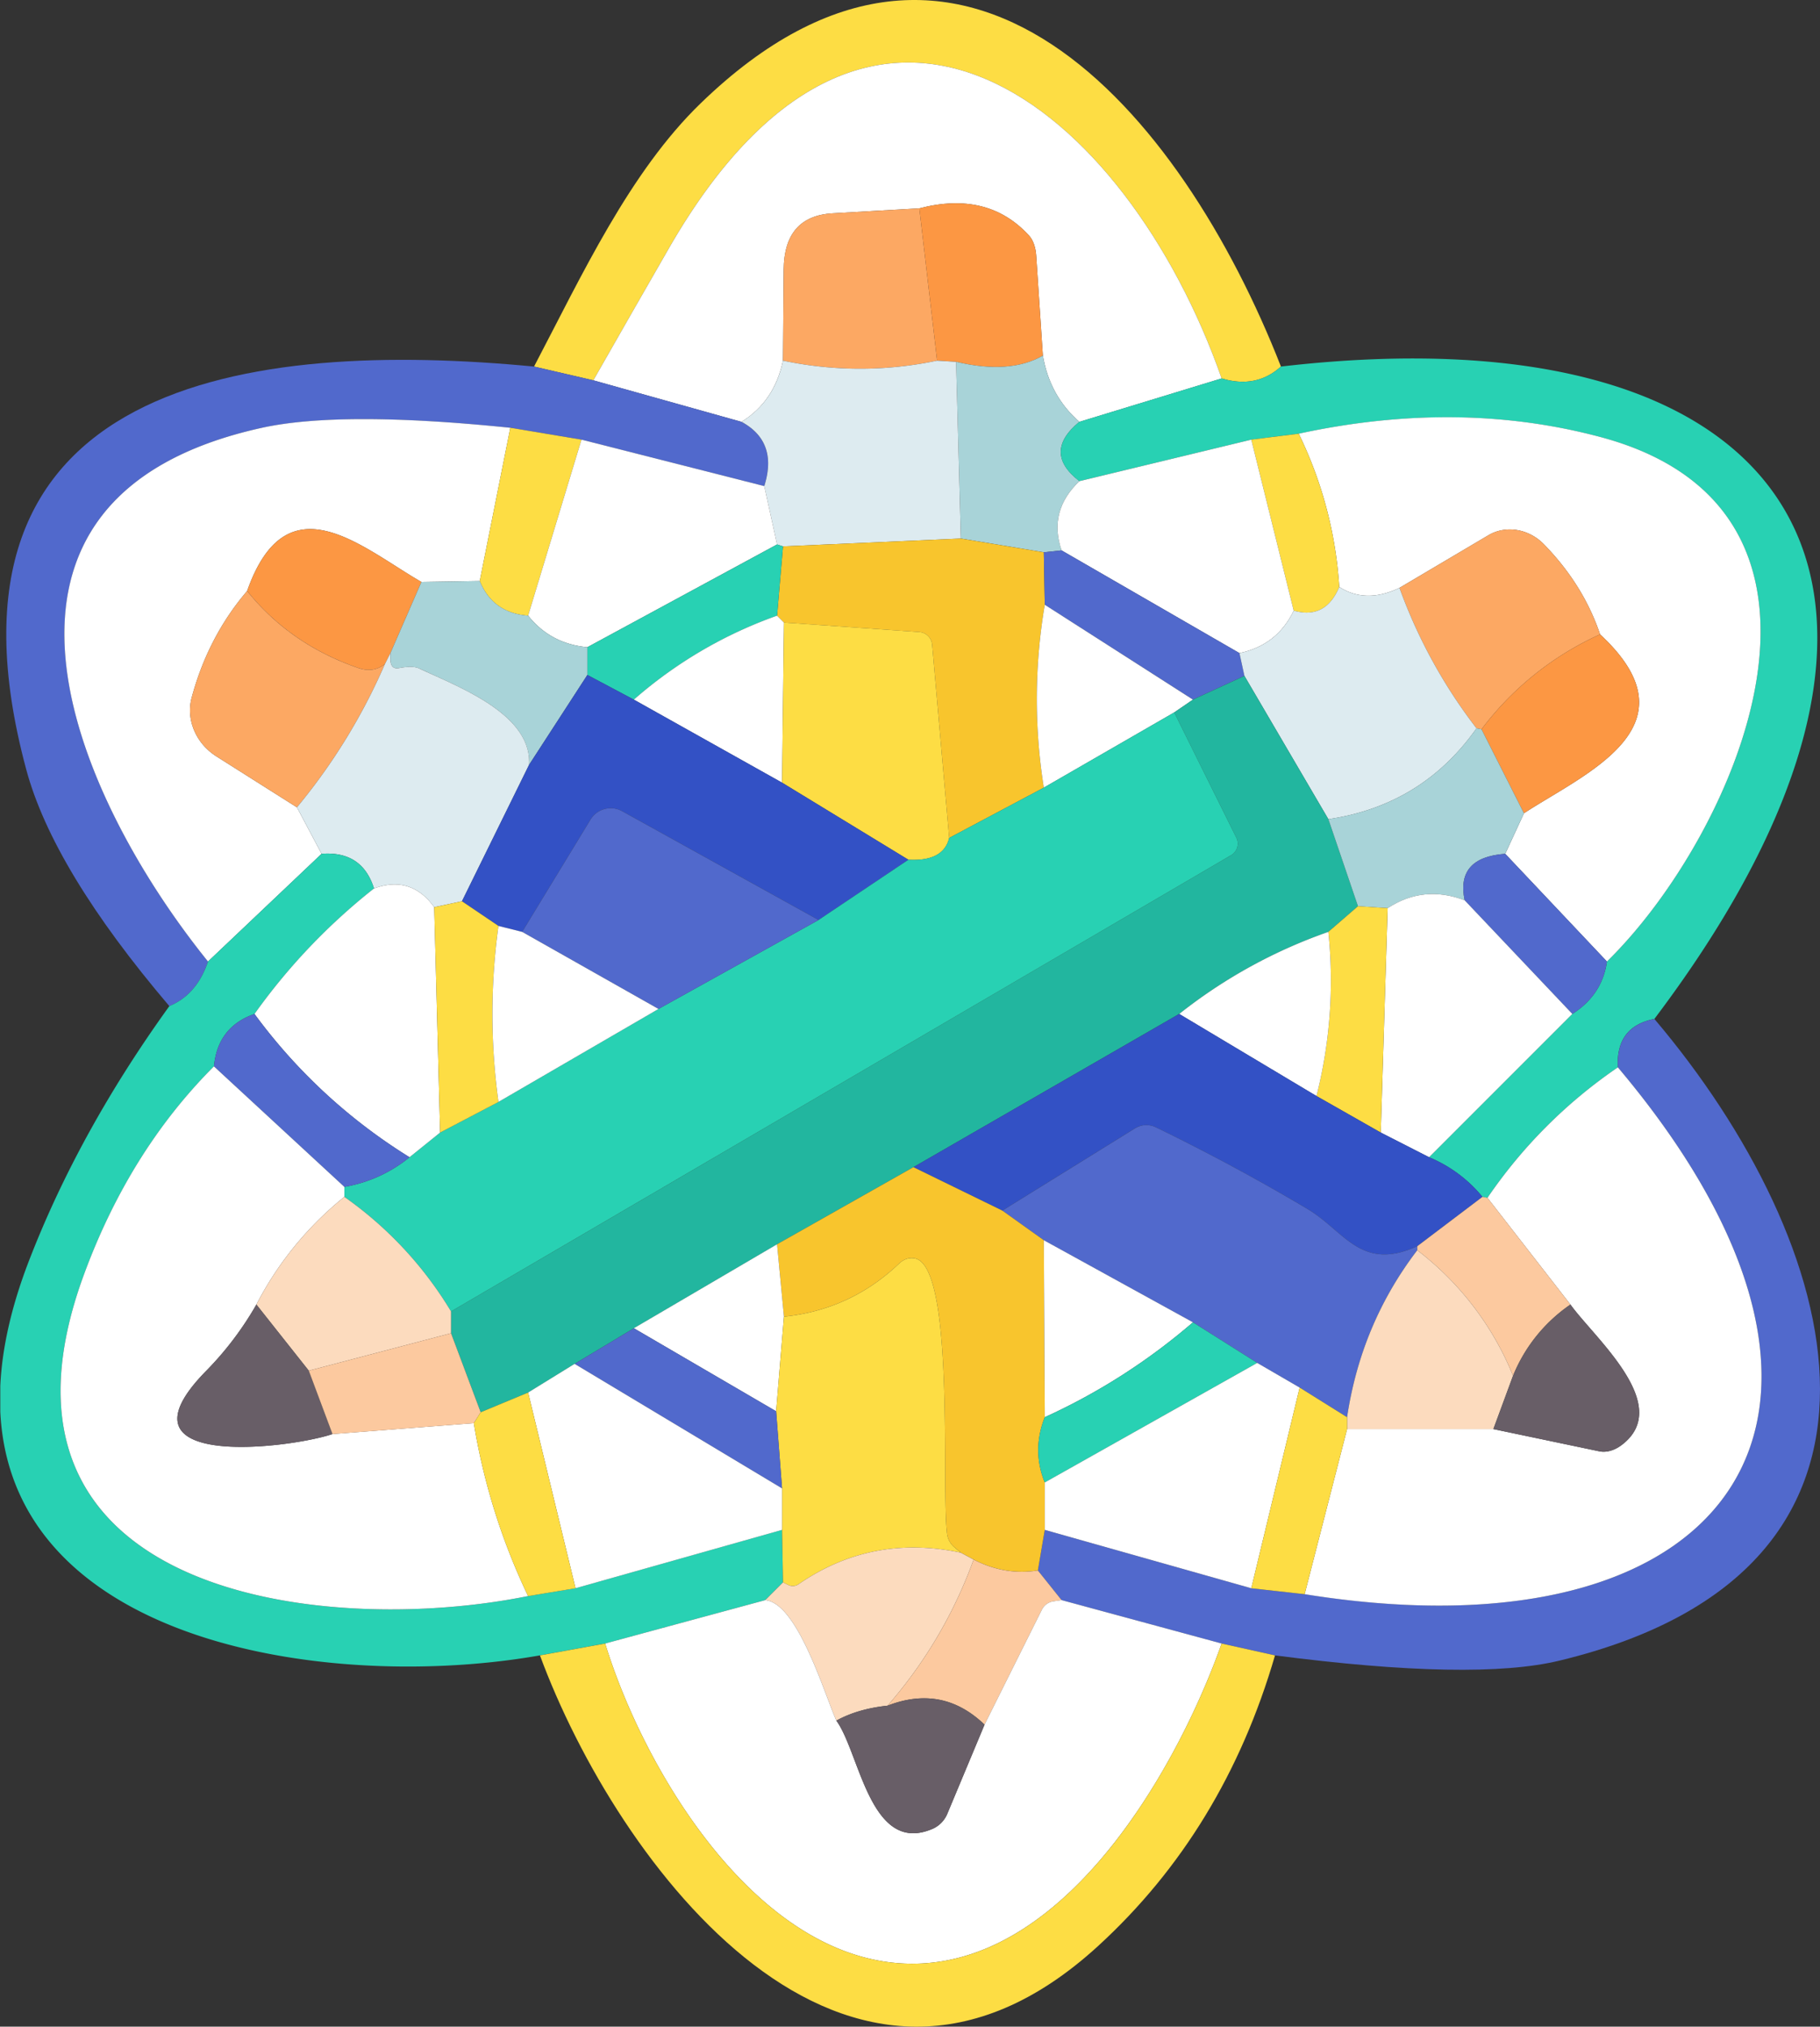 <svg viewBox="0 0 1395.59 1553.31" xmlns:xlink="http://www.w3.org/1999/xlink" xmlns="http://www.w3.org/2000/svg" id="图层_1"><rect x="0" y="0" width="1395.59" height="1553.31" fill="#333333" stroke="none"/><defs><style>.cls-1{fill:none;}.cls-2{clip-path:url(#clip-path);}.cls-3{fill:#fddd44;}.cls-4{fill:#fff;}.cls-5{fill:#fca863;}.cls-6{fill:#fc9743;}.cls-7{fill:#5169cc;}.cls-8{fill:#a8d3d8;}.cls-9{fill:#ddebf0;}.cls-10{fill:#28d1b3;}.cls-11{fill:#f8c52d;}.cls-12{fill:#3351c5;}.cls-13{fill:#22b69f;}.cls-14{fill:#fcdbbe;}.cls-15{fill:#fcc99f;}.cls-16{fill:#685e67;}</style><clipPath transform="translate(-101.5 -22.44)" id="clip-path"><rect height="1555.33" width="1396.55" y="22.33" x="101.73" class="cls-1" id="SVGID"></rect></clipPath></defs><g class="cls-2"><path transform="translate(-101.5 -22.44)" d="M1083.73,303.39q-18.9,17.1-45.46,9.09C965.91,106.12,771-59,614.64,212.3q-29.26,50.93-58.18,101.63L511,303.39c36.73-70,73.28-149.09,127.82-201.82,200.91-194.54,368.72,7.1,444.91,201.82Zm0,0" class="cls-3"></path><path transform="translate(-101.5 -22.44)" d="M1038.27,312.48,929.18,345.76q-22.71-19.81-28-50.73l-5.08-76.18c-.36-6.77-2.37-12.5-5.65-16q-31.63-34.36-84-20.73l-66.55,3.82q-37.08,2.17-37.46,43.09l-.54,69.82q-6.55,31.27-31.82,46.91L556.46,313.93q28.9-50.71,58.18-101.63C771-59,965.91,106.12,1038.27,312.48Zm0,0" class="cls-4"></path></g><path transform="translate(-101.5 -22.44)" d="M806.46,182.12l13.63,116.73a285.58,285.58,0,0,1-118.18,0l.54-69.82q.36-40.92,37.46-43.09Zm0,0" class="cls-5"></path><g class="cls-2"><path transform="translate(-101.5 -22.44)" d="M806.46,182.12q52.35-13.63,84,20.73c3.28,3.5,5.29,9.23,5.65,16L901.18,295q-25.44,14.57-66.54,4.72l-14.55-.9Zm0,0" class="cls-6"></path><path transform="translate(-101.5 -22.44)" d="M511,303.39l45.46,10.54,113.63,31.83Q698.26,361,687.55,395L547.37,359.39l-54.55-9.09q-129.63-13.26-190.36,0C60.64,403.39,155.92,629.21,261,759.39q-8.55,25.47-29.64,34.18-89.26-104.9-109.82-181.64C41.19,312.85,294.64,282.67,511,303.39Zm0,0" class="cls-7"></path></g><path transform="translate(-101.5 -22.44)" d="M901.18,295q5.27,30.92,28,50.73-28.54,23.44,0,45.45-24,22.91-13.64,53.09l-13.63,1.45-63.64-10.54-3.63-135.46q41.1,9.83,66.54-4.72Zm0,0" class="cls-8"></path><g class="cls-2"><path transform="translate(-101.5 -22.44)" d="M701.91,298.85a285.25,285.25,0,0,0,118.18,0l14.55.9,3.63,135.46-136.36,6-4.55-1.46L687.55,395q10.71-34-17.46-49.27,25.29-15.63,31.82-46.91Zm0,0" class="cls-9"></path><path transform="translate(-101.5 -22.44)" d="M1370.08,803.38q-29.64,5.83-28,37.1a380.74,380.74,0,0,0-100,100l-3.82-.73a105.1,105.1,0,0,0-40.91-30.36l109.82-109.82q22.9-14.54,26.55-40.18c100-97.82,207.44-344.73-4.37-401.81q-109.08-29.26-232-2.73L1061,359.39,929.18,391.21q-28.54-22,0-45.45l109.09-33.28q26.54,8,45.46-9.09c397.81-46.18,535.45,170.36,286.35,500Zm0,0" class="cls-10"></path><path transform="translate(-101.5 -22.44)" d="M492.82,350.3,469.37,467.76l-44.73.72c-45.82-26.36-103.09-79.64-133.63,6.91q-30,35.1-42.55,81.81c-4.45,16.76,3.2,34.93,18.91,44.91l61.82,39.1,18.9,35.63L261,759.39c-105.09-130.18-200.37-356,41.45-409.09q60.74-13.26,190.36,0Zm840.91,409.09-78-82.55,14.37-31.09c46.18-30.36,134.72-66.36,58.36-137.09q-12.9-38.18-43.09-69.08c-11.65-11.95-29.23-14.81-42.55-6.91L1174.64,473q-25.85,12.39-46.19-.72a311.82,311.82,0,0,0-31.08-117.45q122.91-26.55,232,2.73c211.81,57.08,104.36,304,4.37,401.81Zm0,0" class="cls-4"></path></g><path transform="translate(-101.5 -22.44)" d="M492.82,350.3l54.55,9.09L506.46,494.3q-27.09-2-37.09-26.54Zm604.55,4.55a311.82,311.82,0,0,1,31.08,117.45q-10.54,25.09-34.91,18.18L1061,359.39Zm0,0" class="cls-3"></path><path transform="translate(-101.5 -22.44)" d="M547.37,359.39,687.55,395l9.81,44.72L551.91,518.48q-28.17-2.54-45.45-24.18Zm513.63,0,32.54,131.09Q1080.8,517,1051.91,523L915.54,444.3q-10.37-30.17,13.64-53.09Zm0,0" class="cls-4"></path><path transform="translate(-101.5 -22.44)" d="M424.64,468.48l-23.45,53.81-4.55,9.1c-5.95,4.72-12.85,5.71-20.72,2.91q-52-18-84.91-58.91c30.54-86.55,87.81-33.27,133.63-6.91Zm0,0" class="cls-6"></path><path transform="translate(-101.5 -22.44)" d="M1328.45,508.66a234.17,234.17,0,0,0-90.91,72.73l-3.82-.73A398.47,398.47,0,0,1,1174.64,473l68.17-40.35c13.32-7.9,30.9-5,42.55,6.91q30.2,30.92,43.09,69.08Zm0,0" class="cls-5"></path><path transform="translate(-101.5 -22.44)" d="M838.27,435.21l63.64,10.54.73,40.19a431.54,431.54,0,0,0-.73,140.18l-72.55,38.54L816.28,516.48a10.66,10.66,0,0,0-9.82-9.64l-103.82-7.27-5.28-5.27,4.55-53.09Zm0,0" class="cls-11"></path><path transform="translate(-101.5 -22.44)" d="M697.36,439.75l4.55,1.46-4.55,53.09a337.22,337.22,0,0,0-109.82,64.36l-35.63-18.91V518.48Zm0,0" class="cls-10"></path><path transform="translate(-101.5 -22.44)" d="M901.91,445.75l13.63-1.45L1051.91,523l3.82,17.45-39.46,18.18L902.64,485.94Zm0,0" class="cls-7"></path><path transform="translate(-101.5 -22.44)" d="M424.64,468.48l44.73-.72q10,24.54,37.09,26.54,17.25,21.66,45.45,24.18v21.27l-44.72,68.91c2.36-39.09-54.73-60-84.55-74-3.09-1.38-8.58-1.45-15.09-.18q-8.37,1.63-6.36-12.19Zm0,0" class="cls-8"></path><path transform="translate(-101.5 -22.44)" d="M291,475.39q32.91,40.91,84.91,58.91c7.87,2.8,14.77,1.81,20.72-2.91a456.07,456.07,0,0,1-67.45,109.82l-61.82-39.1c-15.71-10-23.36-28.15-18.91-44.91Q261,510.51,291,475.39Zm0,0" class="cls-5"></path><path transform="translate(-101.5 -22.44)" d="M1128.45,472.3q20.37,13.09,46.19.72a398.47,398.47,0,0,0,59.08,107.64q-41.81,59.1-113.63,69.64l-64.36-109.82L1051.91,523q28.9-6,41.63-32.55,24.36,6.93,34.91-18.18Zm0,0" class="cls-9"></path><path transform="translate(-101.5 -22.44)" d="M902.64,485.94l113.63,72.72-14.36,9.82-100,57.64a431.54,431.54,0,0,1,.73-140.18ZM697.36,494.3l5.28,5.27L701.19,622.3,587.54,558.66A337.22,337.22,0,0,1,697.36,494.3Zm0,0" class="cls-4"></path><path transform="translate(-101.5 -22.44)" d="M702.64,499.57l103.82,7.27a10.66,10.66,0,0,1,9.82,9.64l13.08,148.18q-4.36,18.2-31.27,16.73l-96.9-59.09Zm0,0" class="cls-3"></path><path transform="translate(-101.5 -22.44)" d="M1328.45,508.66c76.36,70.73-12.18,106.73-58.36,137.09l-32.55-64.36a234.17,234.17,0,0,1,90.91-72.73Zm0,0" class="cls-6"></path><path transform="translate(-101.5 -22.44)" d="M401.19,522.29q-2,13.83,6.36,12.19c6.51-1.27,12-1.2,15.09.18,29.82,14,86.91,34.91,84.55,74L455.73,713.21l-21.27,4.54Q416.66,693,388.28,703.39q-9.09-28.92-40.19-26.55l-18.9-35.63a456.07,456.07,0,0,0,67.45-109.82Zm0,0" class="cls-9"></path><path transform="translate(-101.5 -22.44)" d="M551.91,539.75l35.63,18.91L701.19,622.3l96.9,59.09-68.91,46.18L578.46,644.11a18.1,18.1,0,0,0-24.19,6.55l-52.36,86-18.18-4.54-28-18.91,51.46-104.55Zm0,0" class="cls-12"></path><path transform="translate(-101.5 -22.44)" d="M1055.73,540.48l64.36,109.82L1142.81,717l-22.72,19.64a391.93,391.93,0,0,0-114.36,62.91L801.91,917,697.36,976.11l-109.82,64.36-45.44,27.28-35.64,22-36.37,15.09-22.72-60.55v-16.72l597.81-349.45a10.31,10.31,0,0,0,4.55-13.28l-47.82-96.36,14.36-9.82Zm0,0" class="cls-13"></path><path transform="translate(-101.5 -22.44)" d="M1001.91,568.48l47.82,96.36a10.29,10.29,0,0,1-4.55,13.28L447.37,1027.57a290.13,290.13,0,0,0-81.82-87.82v-7.64a107.6,107.6,0,0,0,50-22.72L439,890.48,483.73,867l122.72-71.27,122.73-68.18,68.91-46.18q26.92,1.47,31.27-16.73l72.55-38.54Zm0,0" class="cls-10"></path><path transform="translate(-101.5 -22.44)" d="M1233.72,580.66l3.82.73,32.55,64.36-14.37,31.09q-38,2.73-31.09,35.64-31.44-12-59.09,6L1142.81,717l-22.72-66.72q71.81-10.53,113.63-69.64Zm0,0" class="cls-8"></path><g class="cls-2"><path transform="translate(-101.5 -22.44)" d="M729.18,727.57,606.45,795.75,501.91,736.66l52.36-86a18.1,18.1,0,0,1,24.19-6.55Zm0,0" class="cls-7"></path><path transform="translate(-101.5 -22.44)" d="M348.09,676.84q31.11-2.34,40.19,26.55a469.36,469.36,0,0,0-91.64,96.18q-28.17,9.81-31.09,40.18-64.71,64.74-99.64,159.46c-90.54,245.63,182.55,278.54,340.55,246.53l36.36-6L701.19,1195l.72,40.18-13.64,13.64-122.72,33.27-50,9.09c-187.09,33.09-499.81-22-392-302q38.19-99.08,107.82-195.63,21.09-8.73,29.64-34.18Zm0,0" class="cls-10"></path></g><path transform="translate(-101.5 -22.44)" d="M1255.72,676.84l78,82.55q-3.63,25.64-26.55,40.18l-82.55-87.09q-6.9-32.9,31.09-35.64Zm0,0" class="cls-7"></path><path transform="translate(-101.5 -22.44)" d="M434.46,717.75,439,890.48l-23.46,18.91A424.8,424.8,0,0,1,296.64,799.57a469,469,0,0,1,91.64-96.18q28.35-10.36,46.18,14.36Zm0,0" class="cls-4"></path><path transform="translate(-101.5 -22.44)" d="M455.73,713.21l28,18.91a493.09,493.09,0,0,0,0,134.9L439,890.48l-4.55-172.73Zm0,0" class="cls-3"></path><path transform="translate(-101.5 -22.44)" d="M1224.63,712.48l82.55,87.09L1197.36,909.39l-37.09-18.91,5.27-172q27.63-18,59.09-6Zm0,0" class="cls-4"></path><path transform="translate(-101.5 -22.44)" d="M1165.54,718.48l-5.27,172-49.27-28a360.06,360.06,0,0,0,9.09-125.82L1142.81,717Zm0,0" class="cls-3"></path><path transform="translate(-101.5 -22.44)" d="M483.73,732.12l18.18,4.54,104.54,59.09L483.73,867a493.09,493.09,0,0,1,0-134.9Zm636.36,4.54A360.06,360.06,0,0,1,1111,862.48l-105.27-62.91a391.93,391.93,0,0,1,114.36-62.91Zm0,0" class="cls-4"></path><path transform="translate(-101.5 -22.44)" d="M296.64,799.57A424.8,424.8,0,0,0,415.55,909.39a107.6,107.6,0,0,1-50,22.72l-100-92.36q2.93-30.36,31.09-40.18Zm0,0" class="cls-7"></path><g class="cls-2"><path transform="translate(-101.5 -22.44)" d="M1005.73,799.57,1111,862.48l49.27,28,37.09,18.91a105.1,105.1,0,0,1,40.91,30.36l-50,37.82c-43.46,19.81-55.81-11.82-84.54-28.73q-56.58-33.58-115.83-62.36a16.7,16.7,0,0,0-16,.72L870.09,950.3,801.91,917Zm0,0" class="cls-12"></path><path transform="translate(-101.5 -22.44)" d="M1370.08,803.38c144.73,170.73,218.19,421.64-72.72,491.82q-65.27,15.83-218.18-4l-40.91-9.09-122.73-33.27-18.18-22.73,5.28-31.09L1061,1239.75l40.91,4.54c328.9,52.73,463.63-139.09,240.18-403.81q-1.63-31.26,28-37.1Zm0,0" class="cls-7"></path><path transform="translate(-101.5 -22.44)" d="M265.55,839.75l100,92.36v7.64a257.58,257.58,0,0,0-67.45,82.55A247.87,247.87,0,0,1,259.73,1073c-75.81,76.91,64,59.64,96.73,48.55l108.36-8.37a490.18,490.18,0,0,0,41.64,132.54c-158,32-431.09-.9-340.55-246.53q34.91-94.73,99.64-159.46Zm1076.54.73c223.45,264.72,88.72,456.54-240.18,403.81l32.54-126.54h112.18l81.46,17.09c5.22,1,11.32-.69,16.72-4.73,40.55-30.36-20.54-82-39.08-107.81l-63.64-81.82a380.74,380.74,0,0,1,100-100Zm0,0" class="cls-4"></path></g><path transform="translate(-101.5 -22.44)" d="M1188.27,977.57v3.09q-43.1,56.37-53.82,128l-36.36-22.73L1065.54,1067l-49.27-31.09L901.91,973,870.09,950.3l101.82-63.1a16.7,16.7,0,0,1,16-.72q59.19,28.74,115.83,62.36c28.73,16.91,41.08,48.54,84.54,28.73Zm0,0" class="cls-7"></path><path transform="translate(-101.5 -22.44)" d="M801.91,917l68.18,33.28L901.91,973l.73,135.64q-10,25.47,0,50V1195l-5.28,31.09q-25.27,4-49.27-8.36l-9.82-5.28-4.73-4a16,16,0,0,1-5.81-10.54c-4.36-33.27,5.63-194.54-22-210-4.46-2.38-10.35-1.27-14.55,2.72q-37.27,35.65-88.54,40.92l-5.28-55.46Zm0,0" class="cls-11"></path><path transform="translate(-101.5 -22.44)" d="M365.55,939.75a290.13,290.13,0,0,1,81.82,87.82v16.72L338.28,1073,298.1,1022.3a257.58,257.58,0,0,1,67.45-82.55Zm0,0" class="cls-14"></path><path transform="translate(-101.5 -22.44)" d="M1238.27,939.75l3.82.73,63.64,81.82a121.67,121.67,0,0,0-44,54.54,230.55,230.55,0,0,0-73.45-96.18v-3.09Zm0,0" class="cls-15"></path><path transform="translate(-101.5 -22.44)" d="M901.91,973l114.36,62.91a475.3,475.3,0,0,1-113.63,72.73Zm-204.55,3.09,5.28,55.46-6,72.54-109.1-63.64Zm0,0" class="cls-4"></path><path transform="translate(-101.5 -22.44)" d="M1188.27,980.66a230.55,230.55,0,0,1,73.45,96.18l-15.09,40.91H1134.45v-9.09q10.72-71.62,53.82-128Zm0,0" class="cls-14"></path><path transform="translate(-101.5 -22.44)" d="M838.27,1212.47q-68.53-14.52-124.72,24.36a7.7,7.7,0,0,1-7.64.37l-4-2-.72-40.18V1163.2l-4.55-59.09,6-72.54q51.27-5.27,88.54-40.92c4.2-4,10.09-5.1,14.55-2.72,27.63,15.46,17.64,176.73,22,210a16,16,0,0,0,5.81,10.54Zm0,0" class="cls-3"></path><path transform="translate(-101.5 -22.44)" d="M298.1,1022.3,338.28,1073l18.18,48.55c-32.73,11.09-172.54,28.36-96.73-48.55a247.87,247.87,0,0,0,38.37-50.72Zm1007.63,0c18.54,25.81,79.63,77.45,39.08,107.81-5.4,4-11.5,5.76-16.72,4.73l-81.46-17.09,15.09-40.91a121.67,121.67,0,0,1,44-54.54Zm0,0" class="cls-16"></path><path transform="translate(-101.5 -22.44)" d="M1016.27,1035.93l49.27,31.09-162.9,91.64q-10-24.56,0-50a475.3,475.3,0,0,0,113.63-72.73Zm0,0" class="cls-10"></path><path transform="translate(-101.5 -22.44)" d="M587.54,1040.47l109.1,63.64,4.55,59.09L542.1,1067.75Zm0,0" class="cls-7"></path><path transform="translate(-101.5 -22.44)" d="M447.37,1044.29l22.72,60.55-5.27,8.36-108.36,8.37L338.28,1073Zm0,0" class="cls-15"></path><path transform="translate(-101.5 -22.44)" d="M542.1,1067.75l159.09,95.45V1195l-158.37,44.73-36.36-150Zm523.44-.73,32.55,18.91L1061,1239.75,902.64,1195v-36.36Zm0,0" class="cls-4"></path><path transform="translate(-101.5 -22.44)" d="M1098.09,1085.93l36.36,22.73v9.09l-32.54,126.54-40.91-4.54Zm-591.63,3.82,36.36,150-36.36,6a490.18,490.18,0,0,1-41.64-132.54l5.27-8.36Zm0,0" class="cls-3"></path><path transform="translate(-101.5 -22.44)" d="M838.27,1212.47l9.82,5.28a352.6,352.6,0,0,1-66,112q-22.71,2.37-39.27,11.45c-9.27-20.9-29.82-90.18-54.55-92.36l13.64-13.64,4,2a7.69,7.69,0,0,0,7.64-.37q56.18-38.88,124.72-24.36Zm0,0" class="cls-14"></path><path transform="translate(-101.5 -22.44)" d="M848.09,1217.75q24,12.38,49.27,8.36l18.18,22.73-6.18.91a11.83,11.83,0,0,0-9.09,6.72l-43.82,87.82q-32.18-30.9-74.36-14.54a352.6,352.6,0,0,0,66-112Zm0,0" class="cls-15"></path><g class="cls-2"><path transform="translate(-101.5 -22.44)" d="M688.27,1248.84c24.73,2.18,45.28,71.46,54.55,92.36,17.82,24.36,25.82,102.18,72.54,83.45A21.69,21.69,0,0,0,827.73,1413l28.72-68.73,43.82-87.82a11.83,11.83,0,0,1,9.09-6.72l6.18-.91,122.73,33.27c-34.91,98.36-122.36,250.54-243.27,245.27-114-4.91-199.45-147.45-229.45-245.27Zm0,0" class="cls-4"></path><path transform="translate(-101.5 -22.44)" d="M565.55,1282.11c30,97.82,115.45,240.36,229.45,245.27,120.91,5.27,208.36-146.91,243.27-245.27l40.91,9.09q-39.09,134.37-135.64,222.73c-192.36,176-369.26-63.64-428-222.73Zm0,0" class="cls-3"></path></g><path transform="translate(-101.5 -22.44)" d="M782.09,1329.75q42.2-16.38,74.36,14.54L827.73,1413a21.76,21.76,0,0,1-12.37,11.63c-46.72,18.73-54.72-59.09-72.54-83.45q16.54-9.09,39.27-11.45Zm0,0" class="cls-16"></path></svg>